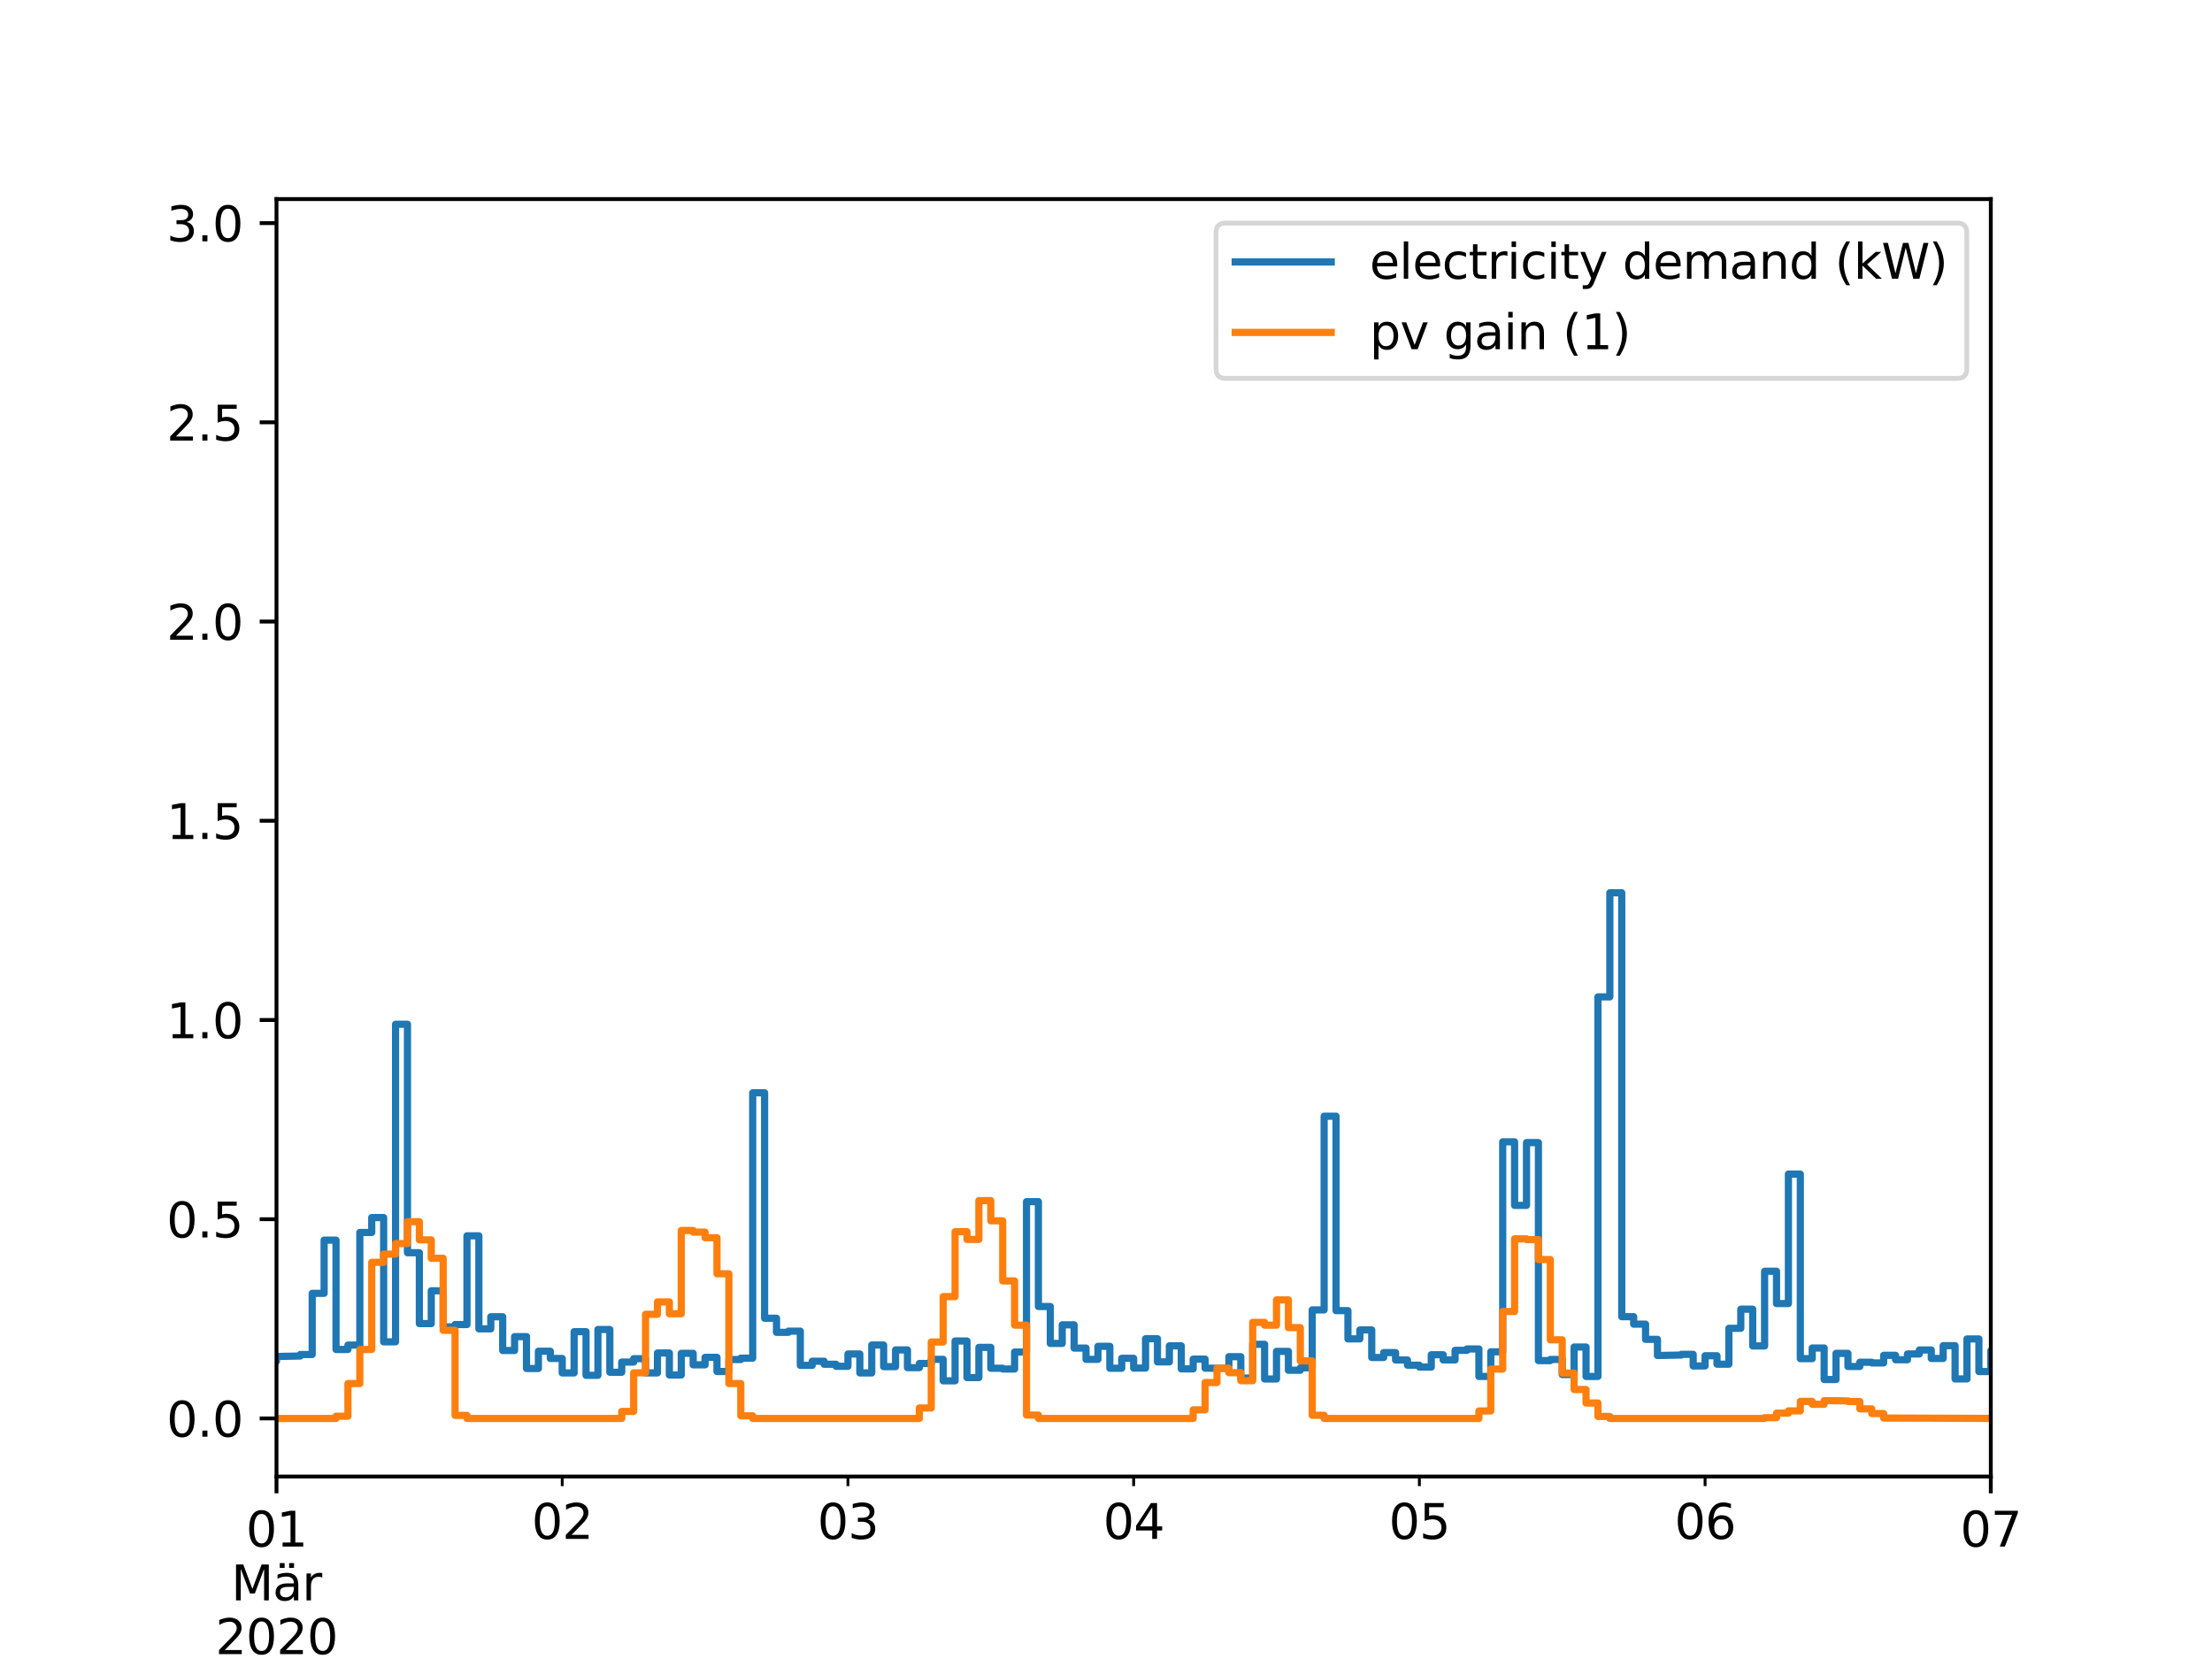 <?xml version="1.0" encoding="UTF-8" standalone="no"?>
<svg
   width="460.8pt"
   height="345.6pt"
   viewBox="0 0 460.8 345.6"
   version="1.1"
   id="svg422"
   xmlns:xlink="http://www.w3.org/1999/xlink"
   xmlns="http://www.w3.org/2000/svg"
   xmlns:svg="http://www.w3.org/2000/svg"
   xmlns:rdf="http://www.w3.org/1999/02/22-rdf-syntax-ns#"
   xmlns:cc="http://creativecommons.org/ns#"
   xmlns:dc="http://purl.org/dc/elements/1.1/">
  <defs
     id="defs6">
    <style
       type="text/css"
       id="style4">*{stroke-linejoin: round; stroke-linecap: butt}</style>
  </defs>
  <g
     id="figure_1">
    <g
       id="patch_1">
      <path
         d="M 0 345.6  L 460.8 345.6  L 460.8 0  L 0 0  z "
         style="fill: #ffffff"
         id="path8" />
    </g>
    <g
       id="axes_1">
      <g
         id="patch_2">
        <path
           d="M 57.6 307.584  L 414.72 307.584  L 414.72 41.472  L 57.6 41.472  z "
           style="fill: #ffffff"
           id="path11" />
      </g>
      <g
         id="matplotlib.axis_1">
        <g
           id="xtick_1">
          <g
             id="line2d_1">
            <defs
               id="defs15">
              <path
                 id="m1345fe3e3c"
                 d="M 0 0  L 0 3.5  "
                 style="stroke: #000000; stroke-width: 0.8" />
            </defs>
            <g
               id="g19">
              <use
                 xlink:href="#m1345fe3e3c"
                 x="57.6"
                 y="307.584"
                 style="stroke: #000000; stroke-width: 0.8"
                 id="use17" />
            </g>
          </g>
          <g
             id="text_1">
            <!-- 01 -->
            <g
               transform="translate(51.237 322.182) scale(0.1 -0.1)"
               id="g30">
              <defs
                 id="defs24">
                <path
                   id="DejaVuSans-30"
                   d="M 2034 4250  Q 1547 4250 1301 3770  Q 1056 3291 1056 2328  Q 1056 1369 1301 889  Q 1547 409 2034 409  Q 2525 409 2770 889  Q 3016 1369 3016 2328  Q 3016 3291 2770 3770  Q 2525 4250 2034 4250  z M 2034 4750  Q 2819 4750 3233 4129  Q 3647 3509 3647 2328  Q 3647 1150 3233 529  Q 2819 -91 2034 -91  Q 1250 -91 836 529  Q 422 1150 422 2328  Q 422 3509 836 4129  Q 1250 4750 2034 4750  z "
                   transform="scale(0.016)" />
                <path
                   id="DejaVuSans-31"
                   d="M 794 531  L 1825 531  L 1825 4091  L 703 3866  L 703 4441  L 1819 4666  L 2450 4666  L 2450 531  L 3481 531  L 3481 0  L 794 0  L 794 531  z "
                   transform="scale(0.016)" />
              </defs>
              <use
                 xlink:href="#DejaVuSans-30"
                 id="use26" />
              <use
                 xlink:href="#DejaVuSans-31"
                 x="63.623"
                 id="use28" />
            </g>
            <!-- Mär -->
            <g
               transform="translate(48.166 333.38) scale(0.1 -0.1)"
               id="g43">
              <defs
                 id="defs35">
                <path
                   id="DejaVuSans-4d"
                   d="M 628 4666  L 1569 4666  L 2759 1491  L 3956 4666  L 4897 4666  L 4897 0  L 4281 0  L 4281 4097  L 3078 897  L 2444 897  L 1241 4097  L 1241 0  L 628 0  L 628 4666  z "
                   transform="scale(0.016)" />
                <path
                   id="DejaVuSans-e4"
                   d="M 2194 1759  Q 1497 1759 1228 1600  Q 959 1441 959 1056  Q 959 750 1161 570  Q 1363 391 1709 391  Q 2188 391 2477 730  Q 2766 1069 2766 1631  L 2766 1759  L 2194 1759  z M 3341 1997  L 3341 0  L 2766 0  L 2766 531  Q 2569 213 2275 61  Q 1981 -91 1556 -91  Q 1019 -91 701 211  Q 384 513 384 1019  Q 384 1609 779 1909  Q 1175 2209 1959 2209  L 2766 2209  L 2766 2266  Q 2766 2663 2505 2880  Q 2244 3097 1772 3097  Q 1472 3097 1187 3025  Q 903 2953 641 2809  L 641 3341  Q 956 3463 1253 3523  Q 1550 3584 1831 3584  Q 2591 3584 2966 3190  Q 3341 2797 3341 1997  z M 2150 4850  L 2784 4850  L 2784 4219  L 2150 4219  L 2150 4850  z M 928 4850  L 1562 4850  L 1562 4219  L 928 4219  L 928 4850  z "
                   transform="scale(0.016)" />
                <path
                   id="DejaVuSans-72"
                   d="M 2631 2963  Q 2534 3019 2420 3045  Q 2306 3072 2169 3072  Q 1681 3072 1420 2755  Q 1159 2438 1159 1844  L 1159 0  L 581 0  L 581 3500  L 1159 3500  L 1159 2956  Q 1341 3275 1631 3429  Q 1922 3584 2338 3584  Q 2397 3584 2469 3576  Q 2541 3569 2628 3553  L 2631 2963  z "
                   transform="scale(0.016)" />
              </defs>
              <use
                 xlink:href="#DejaVuSans-4d"
                 id="use37" />
              <use
                 xlink:href="#DejaVuSans-e4"
                 x="86.279"
                 id="use39" />
              <use
                 xlink:href="#DejaVuSans-72"
                 x="147.559"
                 id="use41" />
            </g>
            <!-- 2020 -->
            <g
               transform="translate(44.875 344.578) scale(0.1 -0.1)"
               id="g56">
              <defs
                 id="defs46">
                <path
                   id="DejaVuSans-32"
                   d="M 1228 531  L 3431 531  L 3431 0  L 469 0  L 469 531  Q 828 903 1448 1529  Q 2069 2156 2228 2338  Q 2531 2678 2651 2914  Q 2772 3150 2772 3378  Q 2772 3750 2511 3984  Q 2250 4219 1831 4219  Q 1534 4219 1204 4116  Q 875 4013 500 3803  L 500 4441  Q 881 4594 1212 4672  Q 1544 4750 1819 4750  Q 2544 4750 2975 4387  Q 3406 4025 3406 3419  Q 3406 3131 3298 2873  Q 3191 2616 2906 2266  Q 2828 2175 2409 1742  Q 1991 1309 1228 531  z "
                   transform="scale(0.016)" />
              </defs>
              <use
                 xlink:href="#DejaVuSans-32"
                 id="use48" />
              <use
                 xlink:href="#DejaVuSans-30"
                 x="63.623"
                 id="use50" />
              <use
                 xlink:href="#DejaVuSans-32"
                 x="127.246"
                 id="use52" />
              <use
                 xlink:href="#DejaVuSans-30"
                 x="190.869"
                 id="use54" />
            </g>
          </g>
        </g>
        <g
           id="xtick_2">
          <g
             id="line2d_2">
            <g
               id="g62">
              <use
                 xlink:href="#m1345fe3e3c"
                 x="414.72"
                 y="307.584"
                 style="stroke: #000000; stroke-width: 0.8"
                 id="use60" />
            </g>
          </g>
          <g
             id="text_2">
            <!-- 07 -->
            <g
               transform="translate(408.358 322.182) scale(0.1 -0.1)"
               id="g72">
              <defs
                 id="defs66">
                <path
                   id="DejaVuSans-37"
                   d="M 525 4666  L 3525 4666  L 3525 4397  L 1831 0  L 1172 0  L 2766 4134  L 525 4134  L 525 4666  z "
                   transform="scale(0.016)" />
              </defs>
              <use
                 xlink:href="#DejaVuSans-30"
                 id="use68" />
              <use
                 xlink:href="#DejaVuSans-37"
                 x="63.623"
                 id="use70" />
            </g>
          </g>
        </g>
        <g
           id="xtick_3">
          <g
             id="line2d_3">
            <defs
               id="defs77">
              <path
                 id="mbde2ac42e1"
                 d="M 0 0  L 0 2  "
                 style="stroke: #000000; stroke-width: 0.6" />
            </defs>
            <g
               id="g81">
              <use
                 xlink:href="#mbde2ac42e1"
                 x="117.12"
                 y="307.584"
                 style="stroke: #000000; stroke-width: 0.6"
                 id="use79" />
            </g>
          </g>
          <g
             id="text_3">
            <!-- 02 -->
            <g
               transform="translate(110.757 320.582) scale(0.1 -0.1)"
               id="g88">
              <use
                 xlink:href="#DejaVuSans-30"
                 id="use84" />
              <use
                 xlink:href="#DejaVuSans-32"
                 x="63.623"
                 id="use86" />
            </g>
          </g>
        </g>
        <g
           id="xtick_4">
          <g
             id="line2d_4">
            <g
               id="g94">
              <use
                 xlink:href="#mbde2ac42e1"
                 x="176.64"
                 y="307.584"
                 style="stroke: #000000; stroke-width: 0.6"
                 id="use92" />
            </g>
          </g>
          <g
             id="text_4">
            <!-- 03 -->
            <g
               transform="translate(170.278 320.582) scale(0.1 -0.1)"
               id="g104">
              <defs
                 id="defs98">
                <path
                   id="DejaVuSans-33"
                   d="M 2597 2516  Q 3050 2419 3304 2112  Q 3559 1806 3559 1356  Q 3559 666 3084 287  Q 2609 -91 1734 -91  Q 1441 -91 1130 -33  Q 819 25 488 141  L 488 750  Q 750 597 1062 519  Q 1375 441 1716 441  Q 2309 441 2620 675  Q 2931 909 2931 1356  Q 2931 1769 2642 2001  Q 2353 2234 1838 2234  L 1294 2234  L 1294 2753  L 1863 2753  Q 2328 2753 2575 2939  Q 2822 3125 2822 3475  Q 2822 3834 2567 4026  Q 2313 4219 1838 4219  Q 1578 4219 1281 4162  Q 984 4106 628 3988  L 628 4550  Q 988 4650 1302 4700  Q 1616 4750 1894 4750  Q 2613 4750 3031 4423  Q 3450 4097 3450 3541  Q 3450 3153 3228 2886  Q 3006 2619 2597 2516  z "
                   transform="scale(0.016)" />
              </defs>
              <use
                 xlink:href="#DejaVuSans-30"
                 id="use100" />
              <use
                 xlink:href="#DejaVuSans-33"
                 x="63.623"
                 id="use102" />
            </g>
          </g>
        </g>
        <g
           id="xtick_5">
          <g
             id="line2d_5">
            <g
               id="g110">
              <use
                 xlink:href="#mbde2ac42e1"
                 x="236.16"
                 y="307.584"
                 style="stroke: #000000; stroke-width: 0.6"
                 id="use108" />
            </g>
          </g>
          <g
             id="text_5">
            <!-- 04 -->
            <g
               transform="translate(229.798 320.582) scale(0.1 -0.1)"
               id="g120">
              <defs
                 id="defs114">
                <path
                   id="DejaVuSans-34"
                   d="M 2419 4116  L 825 1625  L 2419 1625  L 2419 4116  z M 2253 4666  L 3047 4666  L 3047 1625  L 3713 1625  L 3713 1100  L 3047 1100  L 3047 0  L 2419 0  L 2419 1100  L 313 1100  L 313 1709  L 2253 4666  z "
                   transform="scale(0.016)" />
              </defs>
              <use
                 xlink:href="#DejaVuSans-30"
                 id="use116" />
              <use
                 xlink:href="#DejaVuSans-34"
                 x="63.623"
                 id="use118" />
            </g>
          </g>
        </g>
        <g
           id="xtick_6">
          <g
             id="line2d_6">
            <g
               id="g126">
              <use
                 xlink:href="#mbde2ac42e1"
                 x="295.68"
                 y="307.584"
                 style="stroke: #000000; stroke-width: 0.6"
                 id="use124" />
            </g>
          </g>
          <g
             id="text_6">
            <!-- 05 -->
            <g
               transform="translate(289.317 320.582) scale(0.1 -0.1)"
               id="g136">
              <defs
                 id="defs130">
                <path
                   id="DejaVuSans-35"
                   d="M 691 4666  L 3169 4666  L 3169 4134  L 1269 4134  L 1269 2991  Q 1406 3038 1543 3061  Q 1681 3084 1819 3084  Q 2600 3084 3056 2656  Q 3513 2228 3513 1497  Q 3513 744 3044 326  Q 2575 -91 1722 -91  Q 1428 -91 1123 -41  Q 819 9 494 109  L 494 744  Q 775 591 1075 516  Q 1375 441 1709 441  Q 2250 441 2565 725  Q 2881 1009 2881 1497  Q 2881 1984 2565 2268  Q 2250 2553 1709 2553  Q 1456 2553 1204 2497  Q 953 2441 691 2322  L 691 4666  z "
                   transform="scale(0.016)" />
              </defs>
              <use
                 xlink:href="#DejaVuSans-30"
                 id="use132" />
              <use
                 xlink:href="#DejaVuSans-35"
                 x="63.623"
                 id="use134" />
            </g>
          </g>
        </g>
        <g
           id="xtick_7">
          <g
             id="line2d_7">
            <g
               id="g142">
              <use
                 xlink:href="#mbde2ac42e1"
                 x="355.2"
                 y="307.584"
                 style="stroke: #000000; stroke-width: 0.6"
                 id="use140" />
            </g>
          </g>
          <g
             id="text_7">
            <!-- 06 -->
            <g
               transform="translate(348.837 320.582) scale(0.1 -0.1)"
               id="g152">
              <defs
                 id="defs146">
                <path
                   id="DejaVuSans-36"
                   d="M 2113 2584  Q 1688 2584 1439 2293  Q 1191 2003 1191 1497  Q 1191 994 1439 701  Q 1688 409 2113 409  Q 2538 409 2786 701  Q 3034 994 3034 1497  Q 3034 2003 2786 2293  Q 2538 2584 2113 2584  z M 3366 4563  L 3366 3988  Q 3128 4100 2886 4159  Q 2644 4219 2406 4219  Q 1781 4219 1451 3797  Q 1122 3375 1075 2522  Q 1259 2794 1537 2939  Q 1816 3084 2150 3084  Q 2853 3084 3261 2657  Q 3669 2231 3669 1497  Q 3669 778 3244 343  Q 2819 -91 2113 -91  Q 1303 -91 875 529  Q 447 1150 447 2328  Q 447 3434 972 4092  Q 1497 4750 2381 4750  Q 2619 4750 2861 4703  Q 3103 4656 3366 4563  z "
                   transform="scale(0.016)" />
              </defs>
              <use
                 xlink:href="#DejaVuSans-30"
                 id="use148" />
              <use
                 xlink:href="#DejaVuSans-36"
                 x="63.623"
                 id="use150" />
            </g>
          </g>
        </g>
        <g
           id="text_8">
          <!-- timestep -->
          <g
             transform="translate(214.048 358.256) scale(0.1 -0.1)"
             id="g180">
            <defs
               id="defs162">
              <path
                 id="DejaVuSans-74"
                 d="M 1172 4494  L 1172 3500  L 2356 3500  L 2356 3053  L 1172 3053  L 1172 1153  Q 1172 725 1289 603  Q 1406 481 1766 481  L 2356 481  L 2356 0  L 1766 0  Q 1100 0 847 248  Q 594 497 594 1153  L 594 3053  L 172 3053  L 172 3500  L 594 3500  L 594 4494  L 1172 4494  z "
                 transform="scale(0.016)" />
              <path
                 id="DejaVuSans-69"
                 d="M 603 3500  L 1178 3500  L 1178 0  L 603 0  L 603 3500  z M 603 4863  L 1178 4863  L 1178 4134  L 603 4134  L 603 4863  z "
                 transform="scale(0.016)" />
              <path
                 id="DejaVuSans-6d"
                 d="M 3328 2828  Q 3544 3216 3844 3400  Q 4144 3584 4550 3584  Q 5097 3584 5394 3201  Q 5691 2819 5691 2113  L 5691 0  L 5113 0  L 5113 2094  Q 5113 2597 4934 2840  Q 4756 3084 4391 3084  Q 3944 3084 3684 2787  Q 3425 2491 3425 1978  L 3425 0  L 2847 0  L 2847 2094  Q 2847 2600 2669 2842  Q 2491 3084 2119 3084  Q 1678 3084 1418 2786  Q 1159 2488 1159 1978  L 1159 0  L 581 0  L 581 3500  L 1159 3500  L 1159 2956  Q 1356 3278 1631 3431  Q 1906 3584 2284 3584  Q 2666 3584 2933 3390  Q 3200 3197 3328 2828  z "
                 transform="scale(0.016)" />
              <path
                 id="DejaVuSans-65"
                 d="M 3597 1894  L 3597 1613  L 953 1613  Q 991 1019 1311 708  Q 1631 397 2203 397  Q 2534 397 2845 478  Q 3156 559 3463 722  L 3463 178  Q 3153 47 2828 -22  Q 2503 -91 2169 -91  Q 1331 -91 842 396  Q 353 884 353 1716  Q 353 2575 817 3079  Q 1281 3584 2069 3584  Q 2775 3584 3186 3129  Q 3597 2675 3597 1894  z M 3022 2063  Q 3016 2534 2758 2815  Q 2500 3097 2075 3097  Q 1594 3097 1305 2825  Q 1016 2553 972 2059  L 3022 2063  z "
                 transform="scale(0.016)" />
              <path
                 id="DejaVuSans-73"
                 d="M 2834 3397  L 2834 2853  Q 2591 2978 2328 3040  Q 2066 3103 1784 3103  Q 1356 3103 1142 2972  Q 928 2841 928 2578  Q 928 2378 1081 2264  Q 1234 2150 1697 2047  L 1894 2003  Q 2506 1872 2764 1633  Q 3022 1394 3022 966  Q 3022 478 2636 193  Q 2250 -91 1575 -91  Q 1294 -91 989 -36  Q 684 19 347 128  L 347 722  Q 666 556 975 473  Q 1284 391 1588 391  Q 1994 391 2212 530  Q 2431 669 2431 922  Q 2431 1156 2273 1281  Q 2116 1406 1581 1522  L 1381 1569  Q 847 1681 609 1914  Q 372 2147 372 2553  Q 372 3047 722 3315  Q 1072 3584 1716 3584  Q 2034 3584 2315 3537  Q 2597 3491 2834 3397  z "
                 transform="scale(0.016)" />
              <path
                 id="DejaVuSans-70"
                 d="M 1159 525  L 1159 -1331  L 581 -1331  L 581 3500  L 1159 3500  L 1159 2969  Q 1341 3281 1617 3432  Q 1894 3584 2278 3584  Q 2916 3584 3314 3078  Q 3713 2572 3713 1747  Q 3713 922 3314 415  Q 2916 -91 2278 -91  Q 1894 -91 1617 61  Q 1341 213 1159 525  z M 3116 1747  Q 3116 2381 2855 2742  Q 2594 3103 2138 3103  Q 1681 3103 1420 2742  Q 1159 2381 1159 1747  Q 1159 1113 1420 752  Q 1681 391 2138 391  Q 2594 391 2855 752  Q 3116 1113 3116 1747  z "
                 transform="scale(0.016)" />
            </defs>
            <use
               xlink:href="#DejaVuSans-74"
               id="use164" />
            <use
               xlink:href="#DejaVuSans-69"
               x="39.209"
               id="use166" />
            <use
               xlink:href="#DejaVuSans-6d"
               x="66.992"
               id="use168" />
            <use
               xlink:href="#DejaVuSans-65"
               x="164.404"
               id="use170" />
            <use
               xlink:href="#DejaVuSans-73"
               x="225.928"
               id="use172" />
            <use
               xlink:href="#DejaVuSans-74"
               x="278.027"
               id="use174" />
            <use
               xlink:href="#DejaVuSans-65"
               x="317.236"
               id="use176" />
            <use
               xlink:href="#DejaVuSans-70"
               x="378.76"
               id="use178" />
          </g>
        </g>
      </g>
      <g
         id="matplotlib.axis_2">
        <g
           id="ytick_1">
          <g
             id="line2d_8">
            <defs
               id="defs185">
              <path
                 id="mdee163a9f0"
                 d="M 0 0  L -3.5 0  "
                 style="stroke: #000000; stroke-width: 0.8" />
            </defs>
            <g
               id="g189">
              <use
                 xlink:href="#mdee163a9f0"
                 x="57.6"
                 y="295.488"
                 style="stroke: #000000; stroke-width: 0.8"
                 id="use187" />
            </g>
          </g>
          <g
             id="text_9">
            <!-- 0.0 -->
            <g
               transform="translate(34.697 299.287) scale(0.1 -0.1)"
               id="g201">
              <defs
                 id="defs193">
                <path
                   id="DejaVuSans-2e"
                   d="M 684 794  L 1344 794  L 1344 0  L 684 0  L 684 794  z "
                   transform="scale(0.016)" />
              </defs>
              <use
                 xlink:href="#DejaVuSans-30"
                 id="use195" />
              <use
                 xlink:href="#DejaVuSans-2e"
                 x="63.623"
                 id="use197" />
              <use
                 xlink:href="#DejaVuSans-30"
                 x="95.41"
                 id="use199" />
            </g>
          </g>
        </g>
        <g
           id="ytick_2">
          <g
             id="line2d_9">
            <g
               id="g207">
              <use
                 xlink:href="#mdee163a9f0"
                 x="57.6"
                 y="253.986"
                 style="stroke: #000000; stroke-width: 0.8"
                 id="use205" />
            </g>
          </g>
          <g
             id="text_10">
            <!-- 0.5 -->
            <g
               transform="translate(34.697 257.785) scale(0.1 -0.1)"
               id="g216">
              <use
                 xlink:href="#DejaVuSans-30"
                 id="use210" />
              <use
                 xlink:href="#DejaVuSans-2e"
                 x="63.623"
                 id="use212" />
              <use
                 xlink:href="#DejaVuSans-35"
                 x="95.41"
                 id="use214" />
            </g>
          </g>
        </g>
        <g
           id="ytick_3">
          <g
             id="line2d_10">
            <g
               id="g222">
              <use
                 xlink:href="#mdee163a9f0"
                 x="57.6"
                 y="212.484"
                 style="stroke: #000000; stroke-width: 0.8"
                 id="use220" />
            </g>
          </g>
          <g
             id="text_11">
            <!-- 1.0 -->
            <g
               transform="translate(34.697 216.283) scale(0.1 -0.1)"
               id="g231">
              <use
                 xlink:href="#DejaVuSans-31"
                 id="use225" />
              <use
                 xlink:href="#DejaVuSans-2e"
                 x="63.623"
                 id="use227" />
              <use
                 xlink:href="#DejaVuSans-30"
                 x="95.41"
                 id="use229" />
            </g>
          </g>
        </g>
        <g
           id="ytick_4">
          <g
             id="line2d_11">
            <g
               id="g237">
              <use
                 xlink:href="#mdee163a9f0"
                 x="57.6"
                 y="170.981"
                 style="stroke: #000000; stroke-width: 0.8"
                 id="use235" />
            </g>
          </g>
          <g
             id="text_12">
            <!-- 1.5 -->
            <g
               transform="translate(34.697 174.781) scale(0.1 -0.1)"
               id="g246">
              <use
                 xlink:href="#DejaVuSans-31"
                 id="use240" />
              <use
                 xlink:href="#DejaVuSans-2e"
                 x="63.623"
                 id="use242" />
              <use
                 xlink:href="#DejaVuSans-35"
                 x="95.41"
                 id="use244" />
            </g>
          </g>
        </g>
        <g
           id="ytick_5">
          <g
             id="line2d_12">
            <g
               id="g252">
              <use
                 xlink:href="#mdee163a9f0"
                 x="57.6"
                 y="129.479"
                 style="stroke: #000000; stroke-width: 0.8"
                 id="use250" />
            </g>
          </g>
          <g
             id="text_13">
            <!-- 2.0 -->
            <g
               transform="translate(34.697 133.278) scale(0.1 -0.1)"
               id="g261">
              <use
                 xlink:href="#DejaVuSans-32"
                 id="use255" />
              <use
                 xlink:href="#DejaVuSans-2e"
                 x="63.623"
                 id="use257" />
              <use
                 xlink:href="#DejaVuSans-30"
                 x="95.41"
                 id="use259" />
            </g>
          </g>
        </g>
        <g
           id="ytick_6">
          <g
             id="line2d_13">
            <g
               id="g267">
              <use
                 xlink:href="#mdee163a9f0"
                 x="57.6"
                 y="87.977"
                 style="stroke: #000000; stroke-width: 0.8"
                 id="use265" />
            </g>
          </g>
          <g
             id="text_14">
            <!-- 2.5 -->
            <g
               transform="translate(34.697 91.776) scale(0.1 -0.1)"
               id="g276">
              <use
                 xlink:href="#DejaVuSans-32"
                 id="use270" />
              <use
                 xlink:href="#DejaVuSans-2e"
                 x="63.623"
                 id="use272" />
              <use
                 xlink:href="#DejaVuSans-35"
                 x="95.41"
                 id="use274" />
            </g>
          </g>
        </g>
        <g
           id="ytick_7">
          <g
             id="line2d_14">
            <g
               id="g282">
              <use
                 xlink:href="#mdee163a9f0"
                 x="57.6"
                 y="46.475"
                 style="stroke: #000000; stroke-width: 0.8"
                 id="use280" />
            </g>
          </g>
          <g
             id="text_15">
            <!-- 3.0 -->
            <g
               transform="translate(34.697 50.274) scale(0.1 -0.1)"
               id="g291">
              <use
                 xlink:href="#DejaVuSans-33"
                 id="use285" />
              <use
                 xlink:href="#DejaVuSans-2e"
                 x="63.623"
                 id="use287" />
              <use
                 xlink:href="#DejaVuSans-30"
                 x="95.41"
                 id="use289" />
            </g>
          </g>
        </g>
      </g>
      <g
         id="line2d_15">
        <path
           d="M 55.12 285.144  L 55.12 283.559  L 57.6 283.559  L 57.6 282.579  L 62.56 282.482  L 62.56 282.169  L 65.04 282.169  L 65.04 269.423  L 67.52 269.423  L 67.52 258.341  L 70 258.341  L 70 281.118  L 72.48 281.118  L 72.48 280.207  L 74.96 280.207  L 74.96 256.744  L 77.44 256.744  L 77.44 253.642  L 79.92 253.642  L 79.92 279.527  L 82.4 279.527  L 82.4 213.371  L 84.88 213.371  L 84.88 260.966  L 87.36 260.966  L 87.36 275.731  L 89.84 275.731  L 89.84 268.897  L 92.32 268.897  L 92.32 276.415  L 94.8 276.415  L 94.8 275.929  L 97.28 275.929  L 97.28 257.445  L 99.76 257.445  L 99.76 276.823  L 102.24 276.823  L 102.24 274.304  L 104.72 274.304  L 104.72 281.336  L 107.2 281.336  L 107.2 278.441  L 109.68 278.441  L 109.68 285.082  L 112.16 285.082  L 112.16 281.48  L 114.64 281.48  L 114.64 282.996  L 117.12 282.996  L 117.12 286.005  L 119.6 286.005  L 119.6 277.411  L 122.08 277.411  L 122.08 286.502  L 124.56 286.502  L 124.56 276.959  L 127.04 276.959  L 127.04 285.863  L 129.52 285.863  L 129.52 283.739  L 132 283.739  L 132 283.047  L 134.48 283.047  L 134.48 285.997  L 136.96 285.997  L 136.96 281.853  L 139.44 281.853  L 139.44 286.44  L 141.92 286.44  L 141.92 281.925  L 144.4 281.925  L 144.4 284.32  L 146.88 284.32  L 146.88 282.762  L 149.36 282.762  L 149.36 285.712  L 151.84 285.712  L 151.84 283.219  L 154.32 283.219  L 154.32 282.927  L 156.8 282.927  L 156.8 227.651  L 159.28 227.651  L 159.28 274.613  L 161.76 274.613  L 161.76 277.546  L 164.24 277.546  L 164.24 277.3  L 166.72 277.3  L 166.72 284.43  L 169.2 284.43  L 169.2 283.565  L 171.68 283.565  L 171.68 284.197  L 174.16 284.197  L 174.16 284.621  L 176.64 284.621  L 176.64 282.06  L 179.12 282.06  L 179.12 286.008  L 181.6 286.008  L 181.6 280.194  L 184.08 280.194  L 184.08 284.698  L 186.56 284.698  L 186.56 281.214  L 189.04 281.214  L 189.04 284.909  L 191.52 284.909  L 191.52 284.033  L 194 284.033  L 194 283.173  L 196.48 283.173  L 196.48 287.649  L 198.96 287.649  L 198.96 279.358  L 201.44 279.358  L 201.44 286.977  L 203.92 286.977  L 203.92 280.686  L 206.4 280.686  L 206.4 285.027  L 208.88 285.027  L 208.88 285.192  L 211.36 285.192  L 211.36 281.649  L 213.84 281.649  L 213.84 250.326  L 216.32 250.326  L 216.32 272.171  L 218.8 272.171  L 218.8 279.861  L 221.28 279.861  L 221.28 275.989  L 223.76 275.989  L 223.76 280.832  L 226.24 280.832  L 226.24 283.18  L 228.72 283.18  L 228.72 280.463  L 231.2 280.463  L 231.2 285.03  L 233.68 285.03  L 233.68 282.959  L 236.16 282.959  L 236.16 284.996  L 238.64 284.996  L 238.64 278.882  L 241.12 278.882  L 241.12 283.709  L 243.6 283.709  L 243.6 280.364  L 246.08 280.364  L 246.08 285.165  L 248.56 285.165  L 248.56 283.131  L 251.04 283.131  L 251.04 285.017  L 256 285.055  L 256 282.622  L 258.48 282.622  L 258.48 287.072  L 260.96 287.072  L 260.96 280.045  L 263.44 280.045  L 263.44 287.268  L 265.92 287.268  L 265.92 281.514  L 268.4 281.514  L 268.4 285.444  L 270.88 285.444  L 270.88 284.948  L 273.36 284.948  L 273.36 272.878  L 275.84 272.878  L 275.84 232.525  L 278.32 232.525  L 278.32 273.028  L 280.8 273.028  L 280.8 278.918  L 283.28 278.918  L 283.28 277.05  L 285.76 277.05  L 285.76 282.795  L 288.24 282.795  L 288.24 281.769  L 290.72 281.769  L 290.72 283.315  L 293.2 283.315  L 293.2 284.391  L 295.68 284.391  L 295.68 284.78  L 298.16 284.78  L 298.16 282.218  L 300.64 282.218  L 300.64 283.303  L 303.12 283.303  L 303.12 281.295  L 305.6 281.295  L 305.6 281.01  L 308.08 281.01  L 308.08 286.739  L 310.56 286.739  L 310.56 281.601  L 313.04 281.601  L 313.04 237.862  L 315.52 237.862  L 315.52 251.103  L 318 251.103  L 318 238.024  L 320.48 238.024  L 320.48 283.441  L 322.96 283.441  L 322.96 283.204  L 325.44 283.204  L 325.44 286.346  L 327.92 286.346  L 327.92 280.613  L 330.4 280.613  L 330.4 286.737  L 332.88 286.737  L 332.88 207.672  L 335.36 207.672  L 335.36 185.98  L 337.84 185.98  L 337.84 274.29  L 340.32 274.29  L 340.32 275.842  L 342.8 275.842  L 342.8 279.009  L 345.28 279.009  L 345.28 282.375  L 350.24 282.278  L 350.24 282.135  L 352.72 282.135  L 352.72 284.553  L 355.2 284.553  L 355.2 282.422  L 357.68 282.422  L 357.68 284.181  L 360.16 284.181  L 360.16 276.709  L 362.64 276.709  L 362.64 272.726  L 365.12 272.726  L 365.12 280.39  L 367.6 280.39  L 367.6 264.825  L 370.08 264.825  L 370.08 271.556  L 372.56 271.556  L 372.56 244.587  L 375.04 244.587  L 375.04 283.032  L 377.52 283.032  L 377.52 280.812  L 380 280.812  L 380 287.375  L 382.48 287.375  L 382.48 281.93  L 384.96 281.93  L 384.96 284.665  L 387.44 284.665  L 387.44 283.775  L 389.92 283.775  L 389.92 283.924  L 392.4 283.924  L 392.4 282.335  L 394.88 282.335  L 394.88 283.262  L 397.36 283.262  L 397.36 282.053  L 399.84 282.053  L 399.84 281.224  L 402.32 281.224  L 402.32 282.993  L 404.8 282.993  L 404.8 280.33  L 407.28 280.33  L 407.28 287.259  L 409.76 287.259  L 409.76 278.928  L 412.24 278.928  L 412.24 285.72  L 414.72 285.72  L 414.72 281.365  L 417.2 281.365  L 417.2 281.365  "
           clip-path="url(#pe46258c591)"
           style="fill: none; stroke: #1f77b4; stroke-width: 1.5; stroke-linecap: square"
           id="path296" />
      </g>
      <g
         id="line2d_16">
        <path
           d="M 55.12 295.488  L 70 295.488  L 70 295.026  L 72.48 295.026  L 72.48 288.216  L 74.96 288.216  L 74.96 281.118  L 77.44 281.118  L 77.44 262.964  L 79.92 262.964  L 79.92 261.253  L 82.4 261.253  L 82.4 259.058  L 84.88 259.058  L 84.88 254.494  L 87.36 254.494  L 87.36 258.286  L 89.84 258.286  L 89.84 262.118  L 92.32 262.118  L 92.32 277.133  L 94.8 277.133  L 94.8 294.849  L 97.28 294.849  L 97.28 295.488  L 129.52 295.488  L 129.52 294.031  L 132 294.031  L 132 285.977  L 134.48 285.977  L 134.48 273.795  L 136.96 273.795  L 136.96 271.213  L 139.44 271.213  L 139.44 273.679  L 141.92 273.679  L 141.92 256.334  L 144.4 256.334  L 144.4 256.674  L 146.88 256.674  L 146.88 257.841  L 149.36 257.841  L 149.36 265.352  L 151.84 265.352  L 151.84 288.216  L 154.32 288.216  L 154.32 294.932  L 156.8 294.932  L 156.8 295.488  L 191.52 295.488  L 191.52 293.303  L 194 293.303  L 194 279.57  L 196.48 279.57  L 196.48 270.108  L 198.96 270.108  L 198.96 256.587  L 201.44 256.587  L 201.44 258.199  L 203.92 258.199  L 203.92 250.107  L 206.4 250.107  L 206.4 254.312  L 208.88 254.312  L 208.88 266.841  L 211.36 266.841  L 211.36 276.045  L 213.84 276.045  L 213.84 294.787  L 216.32 294.787  L 216.32 295.488  L 248.56 295.488  L 248.56 293.7  L 251.04 293.7  L 251.04 288.006  L 253.52 288.006  L 253.52 285.024  L 256 285.024  L 256 285.953  L 258.48 285.953  L 258.48 287.627  L 260.96 287.627  L 260.96 275.47  L 263.44 275.47  L 263.44 276.058  L 265.92 276.058  L 265.92 270.793  L 268.4 270.793  L 268.4 276.57  L 270.88 276.57  L 270.88 283.501  L 273.36 283.501  L 273.36 294.829  L 275.84 294.829  L 275.84 295.488  L 308.08 295.488  L 308.08 293.932  L 310.56 293.932  L 310.56 285.201  L 313.04 285.201  L 313.04 273.211  L 315.52 273.211  L 315.52 258.068  L 318 258.068  L 318 258.23  L 320.48 258.23  L 320.48 262.381  L 322.96 262.381  L 322.96 279.113  L 325.44 279.113  L 325.44 286.043  L 327.92 286.043  L 327.92 289.462  L 330.4 289.462  L 330.4 292.267  L 332.88 292.267  L 332.88 295.07  L 335.36 295.07  L 335.36 295.488  L 367.6 295.488  L 367.6 295.332  L 370.08 295.332  L 370.08 294.383  L 372.56 294.383  L 372.56 293.916  L 375.04 293.916  L 375.04 291.932  L 377.52 291.932  L 377.52 292.545  L 380 292.545  L 380 291.774  L 384.96 291.83  L 384.96 291.964  L 387.44 291.964  L 387.44 293.49  L 389.92 293.49  L 389.92 294.47  L 392.4 294.47  L 392.4 295.398  L 417.2 295.488  L 417.2 295.488  "
           clip-path="url(#pe46258c591)"
           style="fill: none; stroke: #ff7f0e; stroke-width: 1.5; stroke-linecap: square"
           id="path299" />
      </g>
      <g
         id="patch_3">
        <path
           d="M 57.6 307.584  L 57.6 41.472  "
           style="fill: none; stroke: #000000; stroke-width: 0.8; stroke-linejoin: miter; stroke-linecap: square"
           id="path302" />
      </g>
      <g
         id="patch_4">
        <path
           d="M 414.72 307.584  L 414.72 41.472  "
           style="fill: none; stroke: #000000; stroke-width: 0.8; stroke-linejoin: miter; stroke-linecap: square"
           id="path305" />
      </g>
      <g
         id="patch_5">
        <path
           d="M 57.6 307.584  L 414.72 307.584  "
           style="fill: none; stroke: #000000; stroke-width: 0.8; stroke-linejoin: miter; stroke-linecap: square"
           id="path308" />
      </g>
      <g
         id="patch_6">
        <path
           d="M 57.6 41.472  L 414.72 41.472  "
           style="fill: none; stroke: #000000; stroke-width: 0.8; stroke-linejoin: miter; stroke-linecap: square"
           id="path311" />
      </g>
      <g
         id="legend_1">
        <g
           id="patch_7">
          <path
             d="M 255.318 78.828  L 407.72 78.828  Q 409.72 78.828 409.72 76.828  L 409.72 48.472  Q 409.72 46.472 407.72 46.472  L 255.318 46.472  Q 253.318 46.472 253.318 48.472  L 253.318 76.828  Q 253.318 78.828 255.318 78.828  z "
             style="fill: #ffffff; opacity: 0.8; stroke: #cccccc; stroke-linejoin: miter"
             id="path314" />
        </g>
        <g
           id="line2d_17">
          <path
             d="M 257.318 54.57  L 257.318 54.57  L 267.318 54.57  L 267.318 54.57  L 277.318 54.57  "
             style="fill: none; stroke: #1f77b4; stroke-width: 1.5; stroke-linecap: square"
             id="path317" />
        </g>
        <g
           id="text_16">
          <!-- electricity demand (kW) -->
          <g
             transform="translate(285.318 58.07) scale(0.1 -0.1)"
             id="g379">
            <defs
               id="defs331">
              <path
                 id="DejaVuSans-6c"
                 d="M 603 4863  L 1178 4863  L 1178 0  L 603 0  L 603 4863  z "
                 transform="scale(0.016)" />
              <path
                 id="DejaVuSans-63"
                 d="M 3122 3366  L 3122 2828  Q 2878 2963 2633 3030  Q 2388 3097 2138 3097  Q 1578 3097 1268 2742  Q 959 2388 959 1747  Q 959 1106 1268 751  Q 1578 397 2138 397  Q 2388 397 2633 464  Q 2878 531 3122 666  L 3122 134  Q 2881 22 2623 -34  Q 2366 -91 2075 -91  Q 1284 -91 818 406  Q 353 903 353 1747  Q 353 2603 823 3093  Q 1294 3584 2113 3584  Q 2378 3584 2631 3529  Q 2884 3475 3122 3366  z "
                 transform="scale(0.016)" />
              <path
                 id="DejaVuSans-79"
                 d="M 2059 -325  Q 1816 -950 1584 -1140  Q 1353 -1331 966 -1331  L 506 -1331  L 506 -850  L 844 -850  Q 1081 -850 1212 -737  Q 1344 -625 1503 -206  L 1606 56  L 191 3500  L 800 3500  L 1894 763  L 2988 3500  L 3597 3500  L 2059 -325  z "
                 transform="scale(0.016)" />
              <path
                 id="DejaVuSans-20"
                 transform="scale(0.016)" />
              <path
                 id="DejaVuSans-64"
                 d="M 2906 2969  L 2906 4863  L 3481 4863  L 3481 0  L 2906 0  L 2906 525  Q 2725 213 2448 61  Q 2172 -91 1784 -91  Q 1150 -91 751 415  Q 353 922 353 1747  Q 353 2572 751 3078  Q 1150 3584 1784 3584  Q 2172 3584 2448 3432  Q 2725 3281 2906 2969  z M 947 1747  Q 947 1113 1208 752  Q 1469 391 1925 391  Q 2381 391 2643 752  Q 2906 1113 2906 1747  Q 2906 2381 2643 2742  Q 2381 3103 1925 3103  Q 1469 3103 1208 2742  Q 947 2381 947 1747  z "
                 transform="scale(0.016)" />
              <path
                 id="DejaVuSans-61"
                 d="M 2194 1759  Q 1497 1759 1228 1600  Q 959 1441 959 1056  Q 959 750 1161 570  Q 1363 391 1709 391  Q 2188 391 2477 730  Q 2766 1069 2766 1631  L 2766 1759  L 2194 1759  z M 3341 1997  L 3341 0  L 2766 0  L 2766 531  Q 2569 213 2275 61  Q 1981 -91 1556 -91  Q 1019 -91 701 211  Q 384 513 384 1019  Q 384 1609 779 1909  Q 1175 2209 1959 2209  L 2766 2209  L 2766 2266  Q 2766 2663 2505 2880  Q 2244 3097 1772 3097  Q 1472 3097 1187 3025  Q 903 2953 641 2809  L 641 3341  Q 956 3463 1253 3523  Q 1550 3584 1831 3584  Q 2591 3584 2966 3190  Q 3341 2797 3341 1997  z "
                 transform="scale(0.016)" />
              <path
                 id="DejaVuSans-6e"
                 d="M 3513 2113  L 3513 0  L 2938 0  L 2938 2094  Q 2938 2591 2744 2837  Q 2550 3084 2163 3084  Q 1697 3084 1428 2787  Q 1159 2491 1159 1978  L 1159 0  L 581 0  L 581 3500  L 1159 3500  L 1159 2956  Q 1366 3272 1645 3428  Q 1925 3584 2291 3584  Q 2894 3584 3203 3211  Q 3513 2838 3513 2113  z "
                 transform="scale(0.016)" />
              <path
                 id="DejaVuSans-28"
                 d="M 1984 4856  Q 1566 4138 1362 3434  Q 1159 2731 1159 2009  Q 1159 1288 1364 580  Q 1569 -128 1984 -844  L 1484 -844  Q 1016 -109 783 600  Q 550 1309 550 2009  Q 550 2706 781 3412  Q 1013 4119 1484 4856  L 1984 4856  z "
                 transform="scale(0.016)" />
              <path
                 id="DejaVuSans-6b"
                 d="M 581 4863  L 1159 4863  L 1159 1991  L 2875 3500  L 3609 3500  L 1753 1863  L 3688 0  L 2938 0  L 1159 1709  L 1159 0  L 581 0  L 581 4863  z "
                 transform="scale(0.016)" />
              <path
                 id="DejaVuSans-57"
                 d="M 213 4666  L 850 4666  L 1831 722  L 2809 4666  L 3519 4666  L 4500 722  L 5478 4666  L 6119 4666  L 4947 0  L 4153 0  L 3169 4050  L 2175 0  L 1381 0  L 213 4666  z "
                 transform="scale(0.016)" />
              <path
                 id="DejaVuSans-29"
                 d="M 513 4856  L 1013 4856  Q 1481 4119 1714 3412  Q 1947 2706 1947 2009  Q 1947 1309 1714 600  Q 1481 -109 1013 -844  L 513 -844  Q 928 -128 1133 580  Q 1338 1288 1338 2009  Q 1338 2731 1133 3434  Q 928 4138 513 4856  z "
                 transform="scale(0.016)" />
            </defs>
            <use
               xlink:href="#DejaVuSans-65"
               id="use333" />
            <use
               xlink:href="#DejaVuSans-6c"
               x="61.523"
               id="use335" />
            <use
               xlink:href="#DejaVuSans-65"
               x="89.307"
               id="use337" />
            <use
               xlink:href="#DejaVuSans-63"
               x="150.83"
               id="use339" />
            <use
               xlink:href="#DejaVuSans-74"
               x="205.811"
               id="use341" />
            <use
               xlink:href="#DejaVuSans-72"
               x="245.02"
               id="use343" />
            <use
               xlink:href="#DejaVuSans-69"
               x="286.133"
               id="use345" />
            <use
               xlink:href="#DejaVuSans-63"
               x="313.916"
               id="use347" />
            <use
               xlink:href="#DejaVuSans-69"
               x="368.896"
               id="use349" />
            <use
               xlink:href="#DejaVuSans-74"
               x="396.68"
               id="use351" />
            <use
               xlink:href="#DejaVuSans-79"
               x="435.889"
               id="use353" />
            <use
               xlink:href="#DejaVuSans-20"
               x="495.068"
               id="use355" />
            <use
               xlink:href="#DejaVuSans-64"
               x="526.855"
               id="use357" />
            <use
               xlink:href="#DejaVuSans-65"
               x="590.332"
               id="use359" />
            <use
               xlink:href="#DejaVuSans-6d"
               x="651.855"
               id="use361" />
            <use
               xlink:href="#DejaVuSans-61"
               x="749.268"
               id="use363" />
            <use
               xlink:href="#DejaVuSans-6e"
               x="810.547"
               id="use365" />
            <use
               xlink:href="#DejaVuSans-64"
               x="873.926"
               id="use367" />
            <use
               xlink:href="#DejaVuSans-20"
               x="937.402"
               id="use369" />
            <use
               xlink:href="#DejaVuSans-28"
               x="969.189"
               id="use371" />
            <use
               xlink:href="#DejaVuSans-6b"
               x="1008.203"
               id="use373" />
            <use
               xlink:href="#DejaVuSans-57"
               x="1066.113"
               id="use375" />
            <use
               xlink:href="#DejaVuSans-29"
               x="1164.99"
               id="use377" />
          </g>
        </g>
        <g
           id="line2d_18">
          <path
             d="M 257.318 69.249  L 257.318 69.249  L 267.318 69.249  L 267.318 69.249  L 277.318 69.249  "
             style="fill: none; stroke: #ff7f0e; stroke-width: 1.5; stroke-linecap: square"
             id="path382" />
        </g>
        <g
           id="text_17">
          <!-- pv gain (1) -->
          <g
             transform="translate(285.318 72.749) scale(0.1 -0.1)"
             id="g411">
            <defs
               id="defs387">
              <path
                 id="DejaVuSans-76"
                 d="M 191 3500  L 800 3500  L 1894 563  L 2988 3500  L 3597 3500  L 2284 0  L 1503 0  L 191 3500  z "
                 transform="scale(0.016)" />
              <path
                 id="DejaVuSans-67"
                 d="M 2906 1791  Q 2906 2416 2648 2759  Q 2391 3103 1925 3103  Q 1463 3103 1205 2759  Q 947 2416 947 1791  Q 947 1169 1205 825  Q 1463 481 1925 481  Q 2391 481 2648 825  Q 2906 1169 2906 1791  z M 3481 434  Q 3481 -459 3084 -895  Q 2688 -1331 1869 -1331  Q 1566 -1331 1297 -1286  Q 1028 -1241 775 -1147  L 775 -588  Q 1028 -725 1275 -790  Q 1522 -856 1778 -856  Q 2344 -856 2625 -561  Q 2906 -266 2906 331  L 2906 616  Q 2728 306 2450 153  Q 2172 0 1784 0  Q 1141 0 747 490  Q 353 981 353 1791  Q 353 2603 747 3093  Q 1141 3584 1784 3584  Q 2172 3584 2450 3431  Q 2728 3278 2906 2969  L 2906 3500  L 3481 3500  L 3481 434  z "
                 transform="scale(0.016)" />
            </defs>
            <use
               xlink:href="#DejaVuSans-70"
               id="use389" />
            <use
               xlink:href="#DejaVuSans-76"
               x="63.477"
               id="use391" />
            <use
               xlink:href="#DejaVuSans-20"
               x="122.656"
               id="use393" />
            <use
               xlink:href="#DejaVuSans-67"
               x="154.443"
               id="use395" />
            <use
               xlink:href="#DejaVuSans-61"
               x="217.92"
               id="use397" />
            <use
               xlink:href="#DejaVuSans-69"
               x="279.199"
               id="use399" />
            <use
               xlink:href="#DejaVuSans-6e"
               x="306.982"
               id="use401" />
            <use
               xlink:href="#DejaVuSans-20"
               x="370.361"
               id="use403" />
            <use
               xlink:href="#DejaVuSans-28"
               x="402.148"
               id="use405" />
            <use
               xlink:href="#DejaVuSans-31"
               x="441.162"
               id="use407" />
            <use
               xlink:href="#DejaVuSans-29"
               x="504.785"
               id="use409" />
          </g>
        </g>
      </g>
    </g>
  </g>
  <defs
     id="defs420">
    <clipPath
       id="pe46258c591">
      <rect
         x="57.6"
         y="41.472"
         width="357.12"
         height="266.112"
         id="rect417" />
    </clipPath>
  </defs>
</svg>
